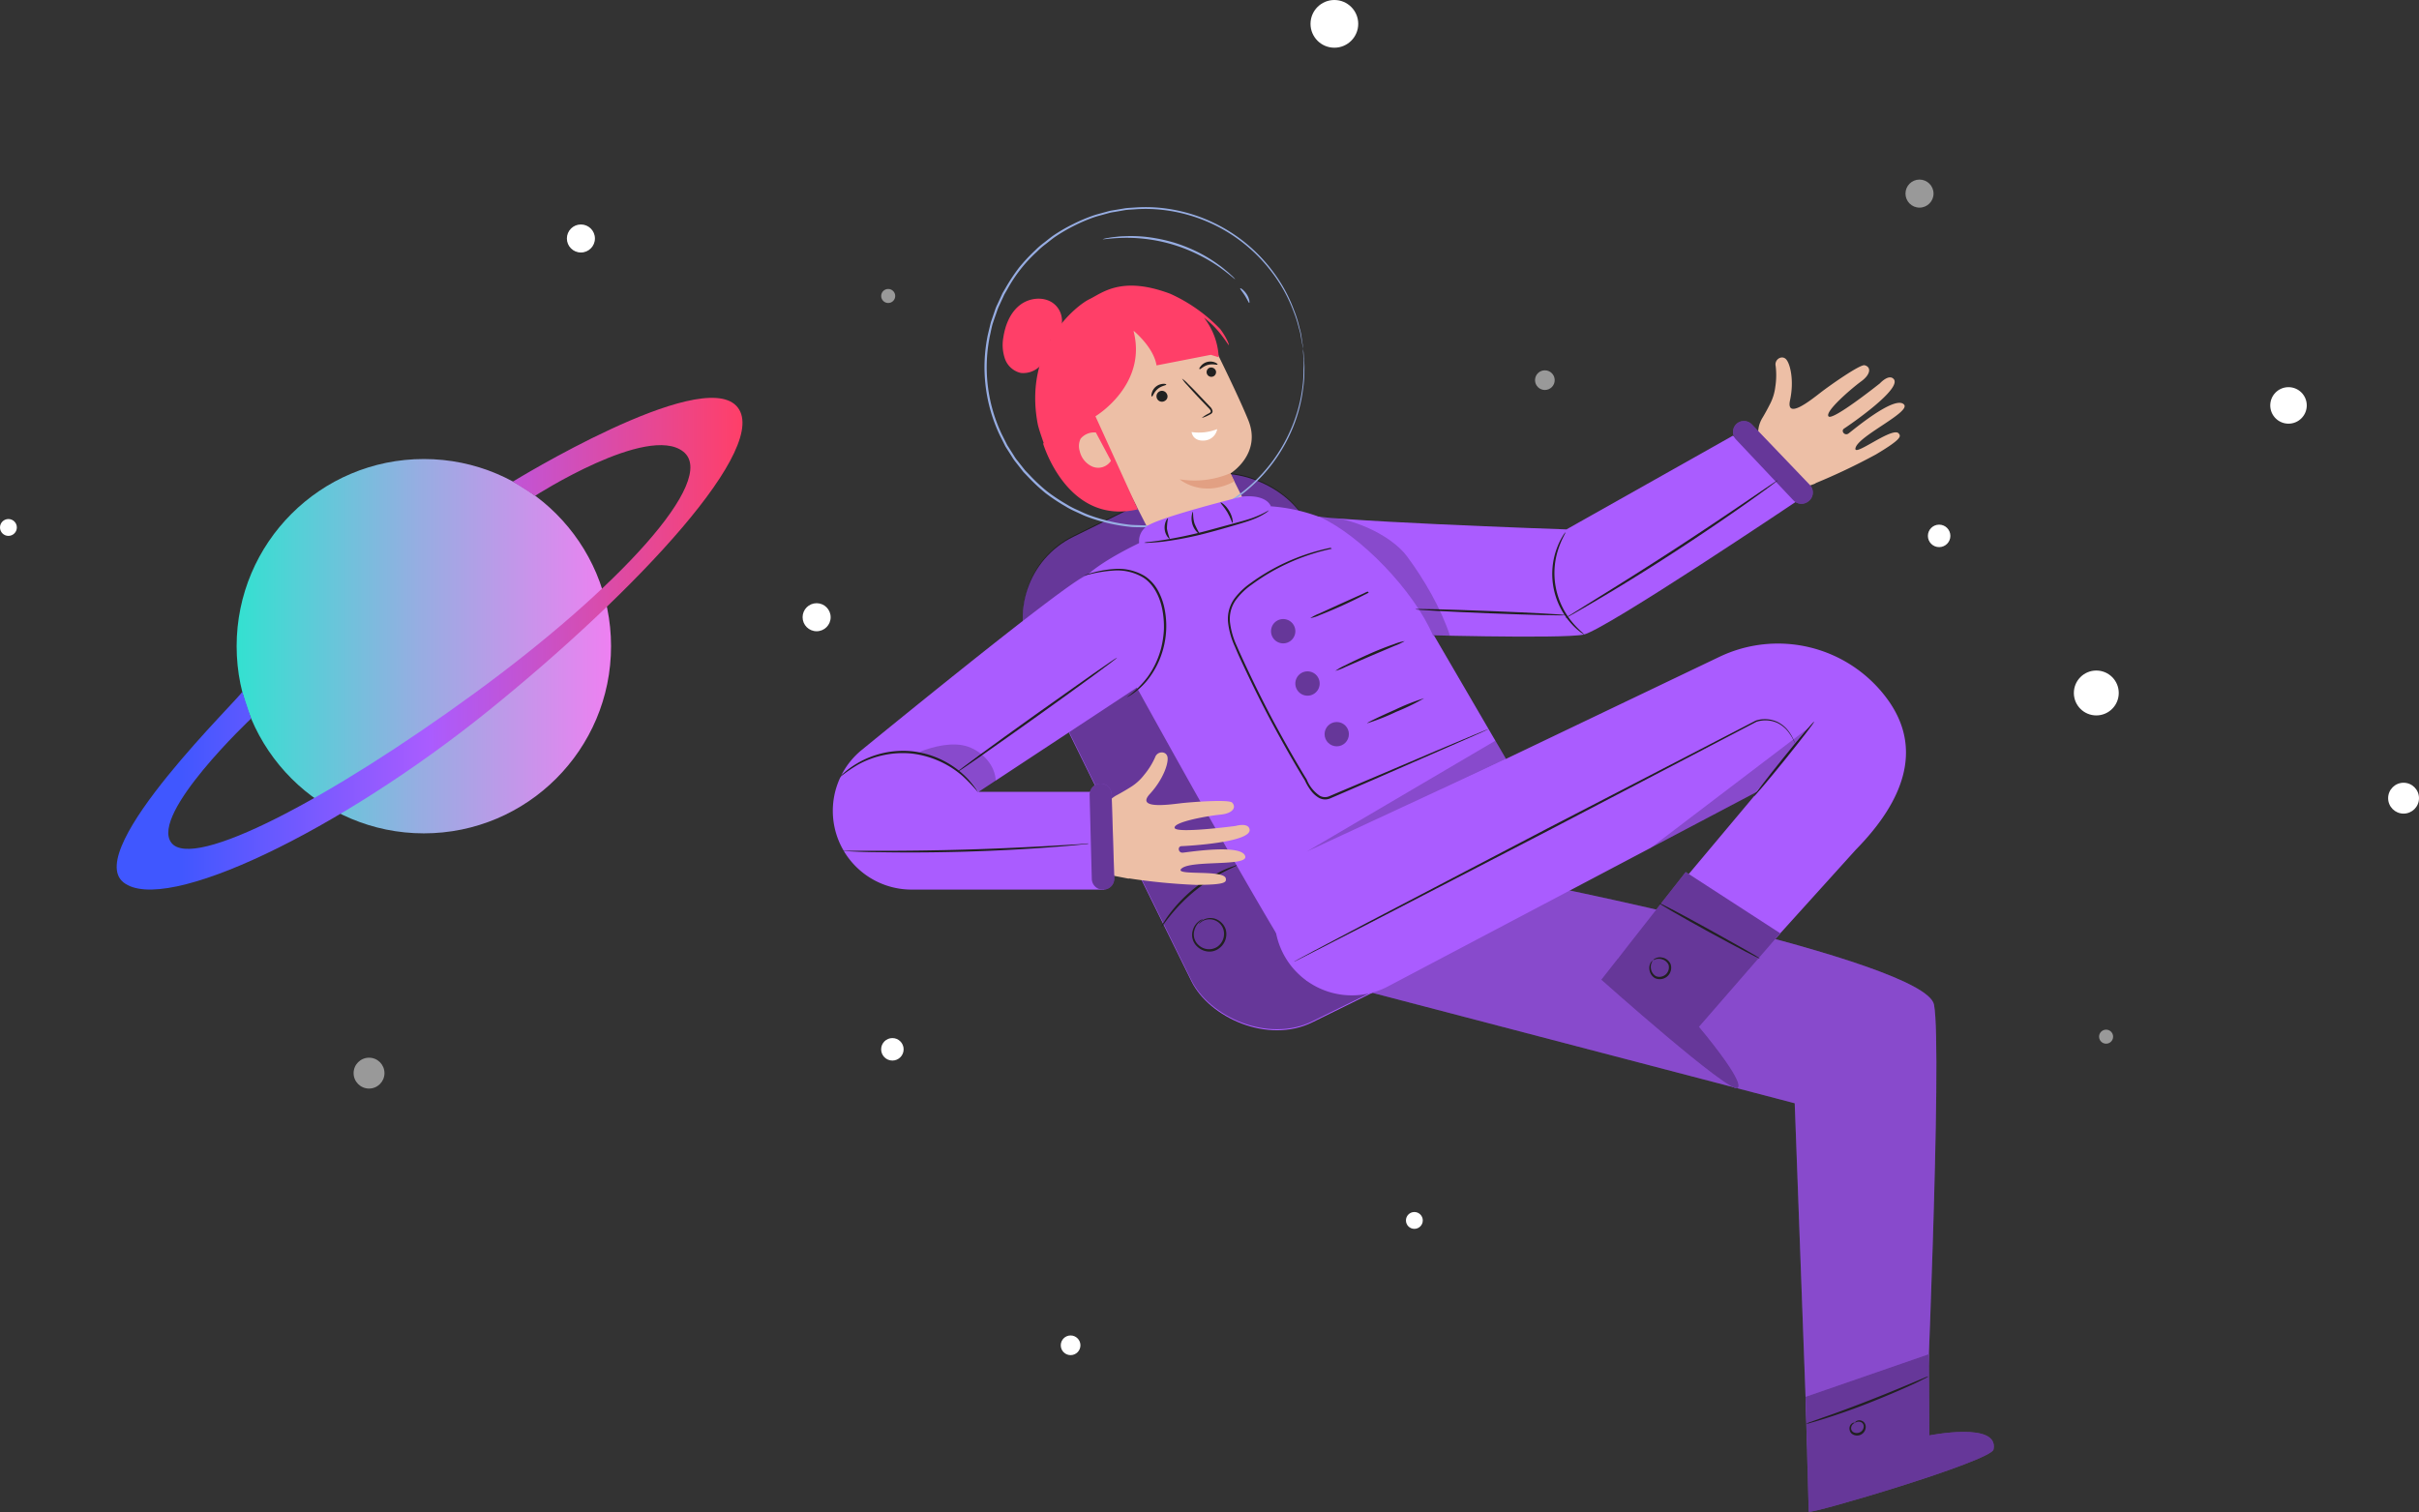 <svg id="Слой_1" data-name="Слой 1" xmlns="http://www.w3.org/2000/svg" xmlns:xlink="http://www.w3.org/1999/xlink" viewBox="0 0 634.71 396.82"><rect x="0" y="0" width="634.71" height="396.82" fill="#333333" stroke="none"/><defs><style>.cls-1{fill:url(#Безымянный_градиент_7);}.cls-2{fill:url(#Безымянный_градиент_10);}.cls-3{fill:#1a2e35;}.cls-4{fill:#aa5cff;}.cls-12,.cls-5{opacity:0.4;}.cls-6{fill:#212121;}.cls-7{fill:#edbfa6;}.cls-15,.cls-8{fill:#fff;}.cls-9{fill:#e2a083;}.cls-10{fill:#ff3f68;}.cls-11{fill:#97ade2;}.cls-13,.cls-14{opacity:0.2;}.cls-15{opacity:0.5;}</style><linearGradient id="Безымянный_градиент_7" x1="62.09" y1="169.59" x2="160.33" y2="169.59" gradientUnits="userSpaceOnUse"><stop offset="0.01" stop-color="#35e0d1"/><stop offset="0.49" stop-color="#97ade2"/><stop offset="1" stop-color="#ee80f1"/></linearGradient><linearGradient id="Безымянный_градиент_10" x1="253.59" y1="510.54" x2="417.78" y2="510.54" gradientUnits="userSpaceOnUse"><stop offset="0.1" stop-color="#4057ff"/><stop offset="0.5" stop-color="#aa5cff"/><stop offset="1" stop-color="#ff3f68"/></linearGradient></defs><circle class="cls-1" cx="111.21" cy="169.59" r="49.12"/><path class="cls-2" d="M286.53,523.14c.22.86-42,41.41-31.15,50.05s56.72-13.53,95.79-45.08,74.75-69.87,65-80S357.56,468,357.56,468l5.84,3.72s29.52-18.94,38.85-11.59S385,496.18,347.41,523.6s-73.86,46.67-79.49,39.16,20.95-32.57,20.95-32.57Z" transform="translate(-222.98 -341.61)"/><path class="cls-3" d="M547.87,568.57c0,.1-1.34.63-3.45,1.71a44.75,44.75,0,0,0-7.75,5,45.48,45.48,0,0,0-6.54,6.53c-1.49,1.84-2.3,3.07-2.39,3a3.94,3.94,0,0,1,.48-.93,25.38,25.38,0,0,1,1.58-2.35,37.74,37.74,0,0,1,14.44-11.66,25.6,25.6,0,0,1,2.63-1A3.47,3.47,0,0,1,547.87,568.57Z" transform="translate(-222.98 -341.61)"/><path class="cls-3" d="M537.55,584.08s.16-.39.76-.82a4.05,4.05,0,0,1,3-.65,4.33,4.33,0,0,1,3.3,3,4.62,4.62,0,0,1-2,5.06,4.15,4.15,0,0,1-2.9.64,4.75,4.75,0,0,1-2.49-1.18,4.14,4.14,0,0,1-1.29-4.28,4.46,4.46,0,0,1,1.72-2.53,2,2,0,0,1,1-.45c0,.05-.35.19-.88.64a4.48,4.48,0,0,0-1.45,2.44,3.76,3.76,0,0,0,1.24,3.77,4,4,0,0,0,4.7.45,4.13,4.13,0,0,0,1.78-4.41,3.8,3.8,0,0,0-5.63-2.35C537.84,583.8,537.58,584.12,537.55,584.08Z" transform="translate(-222.98 -341.61)"/><rect class="cls-4" x="510.54" y="467.98" width="80.22" height="142.02" rx="23.72" transform="translate(-404.44 -42.89) rotate(-26.22)"/><rect class="cls-5" x="510.54" y="467.72" width="80.22" height="142.02" rx="23.72" transform="translate(-404.33 -42.92) rotate(-26.22)"/><path class="cls-6" d="M547.87,568.57c0,.1-1.34.63-3.45,1.71a44.75,44.75,0,0,0-7.75,5,45.48,45.48,0,0,0-6.54,6.53c-1.49,1.84-2.3,3.07-2.39,3a3.94,3.94,0,0,1,.48-.93,25.38,25.38,0,0,1,1.58-2.35,37.74,37.74,0,0,1,14.44-11.66,25.6,25.6,0,0,1,2.63-1A3.47,3.47,0,0,1,547.87,568.57Z" transform="translate(-222.98 -341.61)"/><path class="cls-6" d="M537.55,584.08s.16-.39.76-.82a4.05,4.05,0,0,1,3-.65,4.33,4.33,0,0,1,3.3,3,4.62,4.62,0,0,1-2,5.06,4.15,4.15,0,0,1-2.9.64,4.75,4.75,0,0,1-2.49-1.18,4.14,4.14,0,0,1-1.29-4.28,4.46,4.46,0,0,1,1.72-2.53,2,2,0,0,1,1-.45c0,.05-.35.19-.88.64a4.48,4.48,0,0,0-1.45,2.44,3.76,3.76,0,0,0,1.24,3.77,4,4,0,0,0,4.7.45,4.13,4.13,0,0,0,1.78-4.41,3.8,3.8,0,0,0-5.63-2.35C537.84,583.8,537.58,584.12,537.55,584.08Z" transform="translate(-222.98 -341.61)"/><path class="cls-7" d="M550,474.23c-2.22-4.41-4.18-8.36-4.18-8.36s8.3-5.09,4.69-14-13.67-28.65-13.67-28.65L517.21,423,506,444.65,527,485.89a12.9,12.9,0,0,0,17.06,5.8h0A12.9,12.9,0,0,0,550,474.23Z" transform="translate(-222.98 -341.61)"/><path class="cls-6" d="M542.45,437.28c-.1.2-1.2-.25-2.49.09s-2,1.25-2.21,1.12,0-.38.3-.8a3.2,3.2,0,0,1,1.72-1.1,3.25,3.25,0,0,1,2,.14C542.28,436.94,542.5,437.19,542.45,437.28Z" transform="translate(-222.98 -341.61)"/><path class="cls-6" d="M542,438.89a1.24,1.24,0,1,1-1.72-.74A1.34,1.34,0,0,1,542,438.89Z" transform="translate(-222.98 -341.61)"/><path class="cls-6" d="M529.15,445a1.32,1.32,0,0,1-.5,1.8,1.43,1.43,0,1,1,.5-1.8Z" transform="translate(-222.98 -341.61)"/><path class="cls-6" d="M529,442.54c0,.22-1.2.28-2.22,1.12s-1.31,2-1.53,2-.19-.34-.07-.86a3.26,3.26,0,0,1,3-2.45C528.66,442.3,529,442.44,529,442.54Z" transform="translate(-222.98 -341.61)"/><path class="cls-6" d="M538.31,451.29a8.83,8.83,0,0,1,1.83-1.17c.3-.16.58-.35.53-.61s-.31-.56-.63-.88l-2-2.08c-1.41-1.49-2.67-2.86-3.55-3.87a9.13,9.13,0,0,1-1.36-1.71,9.31,9.31,0,0,1,1.63,1.45c1,.94,2.25,2.27,3.66,3.76l2,2.11a2.22,2.22,0,0,1,.72,1.2.81.81,0,0,1-.31.67,2.16,2.16,0,0,1-.49.29A8.65,8.65,0,0,1,538.31,451.29Z" transform="translate(-222.98 -341.61)"/><path class="cls-8" d="M535.64,455a13.09,13.09,0,0,0,6.72-.77,3.67,3.67,0,0,1-3.42,3C535.87,457.43,535.64,455,535.64,455Z" transform="translate(-222.98 -341.61)"/><path class="cls-9" d="M545.83,465.79a23.9,23.9,0,0,1-13.33,1.61s5.84,5.07,14.36.56Z" transform="translate(-222.98 -341.61)"/><path class="cls-10" d="M496.67,458l.17-.08c-.58-1.69-1.35-3.9-1.57-5-3.89-20.32,10.38-31.27,13.52-32.77,3.37-1.61,8.38-6.27,21.23-1.45a42.23,42.23,0,0,1,13.14,9.28c1.78,2.39,2.35,4.16,2.25,4.2s-1-1.54-2.84-3.73a23.55,23.55,0,0,0-3.68-3.46,18.22,18.22,0,0,1,3.86,10.39l-2.07-.65-14.24,2.78c-.63-3.9-4.13-7.44-5.91-9l-.12,0c3.67,14.18-10,22.35-10,22.35l11.11,24.42C503,479.63,496.67,458,496.67,458Z" transform="translate(-222.98 -341.61)"/><path class="cls-7" d="M514.48,462.55a4,4,0,0,1-4.82,1.54,5.86,5.86,0,0,1-3.38-4.1,4.44,4.44,0,0,1,.24-3.25,4.62,4.62,0,0,1,4-1.62Z" transform="translate(-222.98 -341.61)"/><path class="cls-11" d="M564.9,433.1l-.14-.67q-.12-.69-.36-1.95c-.08-.44-.16-.92-.26-1.44s-.3-1.09-.46-1.71a31.49,31.49,0,0,0-1.37-4.18,40,40,0,0,0-5.9-10.47,41.8,41.8,0,0,0-30.17-16.15,38.93,38.93,0,0,0-5.29,0c-.89.08-1.8.09-2.7.21l-2.71.47c-.46.08-.92.13-1.37.25l-1.35.37c-.9.26-1.82.48-2.72.78a43.17,43.17,0,0,0-5.31,2.26,43.93,43.93,0,0,0-5.11,3c-.81.58-1.58,1.23-2.38,1.84a20.72,20.72,0,0,0-2.29,2,37.78,37.78,0,0,0-7.69,9.78l-.8,1.38-.67,1.45-.67,1.46a11.44,11.44,0,0,0-.6,1.5c-.35,1-.71,2-1.06,3.07s-.51,2.12-.76,3.19a41.15,41.15,0,0,0,3.05,26l1.48,2.93,1.74,2.74a10.12,10.12,0,0,0,.93,1.32l1,1.27,1,1.26,1.1,1.15a45.51,45.51,0,0,0,4.6,4.31,47.36,47.36,0,0,0,5.14,3.43,22.33,22.33,0,0,0,2.69,1.42c.93.41,1.83.86,2.75,1.23a43.84,43.84,0,0,0,5.66,1.74,43.38,43.38,0,0,0,5.69,1c.95.08,1.89.08,2.83.12l1.4.05c.46,0,.93-.05,1.39-.07l2.74-.18c.91-.09,1.8-.28,2.68-.42a39,39,0,0,0,5.15-1.21,41.81,41.81,0,0,0,25.61-22.7,39.87,39.87,0,0,0,3.31-11.55A30.61,30.61,0,0,0,565,439c0-.64.07-1.23.06-1.77l-.08-1.46c0-.86-.08-1.51-.1-2s0-.68,0-.68,0,.22.08.67.09,1.13.16,2c0,.44.07.93.11,1.47s0,1.13,0,1.77a29.07,29.07,0,0,1-.31,4.41,39.6,39.6,0,0,1-3.23,11.65,42,42,0,0,1-25.77,23,38.43,38.43,0,0,1-5.21,1.25c-.89.14-1.79.33-2.71.43l-2.78.19c-.47,0-.93.08-1.41.07l-1.41,0c-.95-.05-1.91,0-2.87-.12a45.63,45.63,0,0,1-11.5-2.72c-.94-.37-1.86-.83-2.79-1.25a22.17,22.17,0,0,1-2.73-1.43,47.74,47.74,0,0,1-5.22-3.47,46.85,46.85,0,0,1-4.67-4.37l-1.12-1.17-1-1.28-1-1.28a10.7,10.7,0,0,1-.94-1.34l-1.77-2.78-1.5-3a41.71,41.71,0,0,1-3.1-26.4l.78-3.23c.36-1,.72-2.08,1.07-3.11a10.09,10.09,0,0,1,.62-1.52l.68-1.48.68-1.48.81-1.39a48.71,48.71,0,0,1,3.53-5.33,45.45,45.45,0,0,1,4.28-4.58,21.21,21.21,0,0,1,2.32-2c.81-.62,1.59-1.28,2.42-1.86a43.72,43.72,0,0,1,5.18-3,45.55,45.55,0,0,1,5.38-2.27c.92-.31,1.85-.52,2.76-.79l1.37-.37c.46-.11.93-.17,1.39-.25l2.75-.46c.91-.12,1.83-.14,2.73-.21a38.34,38.34,0,0,1,5.36,0,42,42,0,0,1,30.4,16.44,39.5,39.5,0,0,1,5.84,10.59,29,29,0,0,1,1.33,4.22c.16.62.33,1.18.44,1.71s.16,1,.23,1.45l.3,2C564.89,432.87,564.9,433.1,564.9,433.1Z" transform="translate(-222.98 -341.61)"/><path class="cls-10" d="M498.62,430.88a5.78,5.78,0,0,0,1.28-9.2c-2.37-2.33-6.49-2.11-9.16-.12s-4,5.32-4.5,8.61a11.16,11.16,0,0,0,.45,5.68,5.79,5.79,0,0,0,4.14,3.64,6.22,6.22,0,0,0,5.61-2.46,18.46,18.46,0,0,0,2.8-5.74" transform="translate(-222.98 -341.61)"/><path class="cls-11" d="M547.06,414.88c-.08.09-1.59-1.39-4.37-3.34a42.13,42.13,0,0,0-5.1-3,42,42,0,0,0-13.85-4.2,41.48,41.48,0,0,0-5.93-.31c-3.38.07-5.46.47-5.48.35a6.76,6.76,0,0,1,1.45-.33,14.33,14.33,0,0,1,1.72-.25c.68-.07,1.44-.18,2.3-.19a37.14,37.14,0,0,1,6,.18,43.34,43.34,0,0,1,7.22,1.48,42.37,42.37,0,0,1,6.81,2.78,37.92,37.92,0,0,1,5.1,3.19c.7.49,1.28,1,1.81,1.44A16.39,16.39,0,0,1,546,413.8,7.39,7.39,0,0,1,547.06,414.88Z" transform="translate(-222.98 -341.61)"/><path class="cls-11" d="M550.76,421.11c-.16,0-.5-.91-1.15-1.93s-1.33-1.76-1.22-1.9,1,.45,1.73,1.58S550.92,421.09,550.76,421.11Z" transform="translate(-222.98 -341.61)"/><path class="cls-4" d="M506.74,495.64s50.73,93,59.11,103.37l68.45-30.48-41.5-71.2a45.82,45.82,0,0,0-36.32-22.84l-.48,0C539.74,473.47,504.28,491.1,506.74,495.64Z" transform="translate(-222.98 -341.61)"/><path class="cls-6" d="M613.56,532.94a1.91,1.91,0,0,1-.23.13l-.71.33-2.74,1.23-10.31,4.52L583.91,546l-9.45,4.09-2.5,1.08a3.35,3.35,0,0,1-2.91-.17,7,7,0,0,1-2.18-2,13.24,13.24,0,0,1-1.5-2.55l0,0c-3-4.89-6-10.21-9-15.8-2.34-4.4-4.5-8.76-6.5-13-1-2.13-2-4.22-2.85-6.3a20.58,20.58,0,0,1-1.82-6.43,9.18,9.18,0,0,1,1.62-6.14,18.5,18.5,0,0,1,4.33-4.16,53.74,53.74,0,0,1,24-9.77c1.81-.25,3.22-.36,4.18-.41l1.1,0h.37l-.37.06-1.09.09c-.95.09-2.36.24-4.16.52a54.75,54.75,0,0,0-14.66,4.52,53.68,53.68,0,0,0-9.11,5.42,18.11,18.11,0,0,0-4.19,4.06,8.61,8.61,0,0,0-1.51,5.8,20.44,20.44,0,0,0,1.79,6.25c.9,2.06,1.87,4.15,2.87,6.27,2,4.24,4.16,8.59,6.49,13,3,5.58,6,10.89,9,15.78h0l0,0a9.22,9.22,0,0,0,3.4,4.24,2.78,2.78,0,0,0,2.45.15l2.51-1.07,9.46-4,15.7-6.69,10.37-4.36,2.78-1.15.73-.28A1,1,0,0,1,613.56,532.94Z" transform="translate(-222.98 -341.61)"/><g class="cls-12"><path d="M562.86,507.27a3.19,3.19,0,1,1-3.19-3.19A3.19,3.19,0,0,1,562.86,507.27Z" transform="translate(-222.98 -341.61)"/></g><g class="cls-12"><path d="M569.24,521a3.19,3.19,0,1,1-3.19-3.19A3.18,3.18,0,0,1,569.24,521Z" transform="translate(-222.98 -341.61)"/></g><g class="cls-12"><circle cx="350.74" cy="192.68" r="3.19"/></g><path class="cls-6" d="M583.22,496.39a11.17,11.17,0,0,1-2.28,1.35c-1.45.76-3.48,1.76-5.75,2.79s-4.36,1.9-5.89,2.49a10.69,10.69,0,0,1-2.52.82,12,12,0,0,1,2.35-1.21l5.81-2.65,5.82-2.62A12,12,0,0,1,583.22,496.39Z" transform="translate(-222.98 -341.61)"/><path class="cls-6" d="M591.55,509.86a15.17,15.17,0,0,1-2.63,1.24l-6.43,2.73-6.41,2.79a15.59,15.59,0,0,1-2.71,1.06,13.71,13.71,0,0,1,2.53-1.44c1.6-.82,3.84-1.88,6.35-3s4.83-2,6.51-2.58A13,13,0,0,1,591.55,509.86Z" transform="translate(-222.98 -341.61)"/><path class="cls-6" d="M596.66,524.86a56.86,56.86,0,0,1-7.36,3.57,55.89,55.89,0,0,1-7.6,3c-.07-.15,3.22-1.75,7.36-3.57A55.89,55.89,0,0,1,596.66,524.86Z" transform="translate(-222.98 -341.61)"/><path class="cls-4" d="M522,484.78a4.68,4.68,0,0,1,1.83-5c2.81-2.32,25-7.83,25-7.83s6.09-.89,7.65,2.58Z" transform="translate(-222.98 -341.61)"/><polygon class="cls-13" points="342.87 223.49 395.17 199.19 392.37 194.39 342.87 223.49"/><path class="cls-6" d="M555.94,475.52a4,4,0,0,1-1.05.84,17.42,17.42,0,0,1-3.3,1.62c-1.46.56-3.23,1.07-5.18,1.64s-4.12,1.19-6.4,1.79a88.33,88.33,0,0,1-11.85,2.35c-1.54.18-2.79.26-3.65.29a5.65,5.65,0,0,1-1.35,0,5.53,5.53,0,0,1,1.33-.21c.86-.1,2.09-.25,3.61-.48a119.1,119.1,0,0,0,11.76-2.51l6.39-1.74c2-.55,3.74-1,5.19-1.51A26.85,26.85,0,0,0,555.94,475.52Z" transform="translate(-222.98 -341.61)"/><path class="cls-6" d="M529.92,483c-.09.14-1.21-.86-1.35-2.58s.77-2.9.88-2.78a14.78,14.78,0,0,0-.28,2.73A13.88,13.88,0,0,0,529.92,483Z" transform="translate(-222.98 -341.61)"/><path class="cls-6" d="M537.94,482a5.2,5.2,0,0,1-2-6.1c.18,0-.06,1.51.5,3.2A23.76,23.76,0,0,0,537.94,482Z" transform="translate(-222.98 -341.61)"/><path class="cls-6" d="M546.38,478.83c-.17,0-.5-1.33-1.37-2.79s-1.88-2.42-1.76-2.55,1.36.67,2.28,2.25S546.54,478.82,546.38,478.83Z" transform="translate(-222.98 -341.61)"/><path class="cls-4" d="M621.33,572.53s106.86,21,109.11,32.76-2.33,116.15-2.33,116.15l-30.87.62-3.35-90.9-128-33.48Z" transform="translate(-222.98 -341.61)"/><path class="cls-13" d="M621.33,572.53s106.86,21,109.11,32.76-2.33,116.15-2.33,116.15l-30.87.62-3.35-90.9-128-33.48Z" transform="translate(-222.98 -341.61)"/><path class="cls-4" d="M729.09,697l.13,21.34s18.33-3.71,16.83,3.68c-.62,3.06-47.77,17-48.49,16.34l-.83-30.16Z" transform="translate(-222.98 -341.61)"/><path class="cls-5" d="M729.09,697l.13,21.34s18.33-3.71,16.83,3.68c-.62,3.06-47.77,17-48.49,16.34l-.83-30.16Z" transform="translate(-222.98 -341.61)"/><path class="cls-6" d="M729,702.82a5.77,5.77,0,0,1-1.18.67c-.78.4-1.92,1-3.33,1.61-2.84,1.31-6.8,3-11.25,4.76s-8.53,3.13-11.51,4.07c-1.49.47-2.7.83-3.55,1.06a5.7,5.7,0,0,1-1.32.31,5.35,5.35,0,0,1,1.25-.53l3.48-1.24c2.94-1,7-2.51,11.43-4.23s8.42-3.38,11.3-4.59l3.4-1.43A6.1,6.1,0,0,1,729,702.82Z" transform="translate(-222.98 -341.61)"/><path class="cls-6" d="M709.72,715s0-.19.28-.39a1.53,1.53,0,0,1,1.31-.18,1.75,1.75,0,0,1,.81.51,1.83,1.83,0,0,1,.4,1.05,2.27,2.27,0,0,1-3.59,1.95,1.6,1.6,0,0,1-.61-.93,1.8,1.8,0,0,1,0-1,1.54,1.54,0,0,1,.89-1c.31-.1.48,0,.48,0s-.16.08-.38.22a1.46,1.46,0,0,0-.58.88,1.22,1.22,0,0,0,.48,1.33,1.82,1.82,0,0,0,1.8.06A1.77,1.77,0,0,0,712,716a1.21,1.21,0,0,0-.79-1.18,1.48,1.48,0,0,0-1.06,0C709.87,714.91,709.76,715,709.72,715Z" transform="translate(-222.98 -341.61)"/><path class="cls-7" d="M699.34,468.49l0-.07a163.1,163.1,0,0,0,15.83-7.53c7-4.17,6.58-4.8,6-5.53-1.67-1.95-12.5,6.87-11.27,3.63s14.49-9.25,12.66-11.22c-2.39-2.56-13.55,6.88-14.56,7.61s-2.09-.69-1.15-1.3c1.35-.88,15.34-10.44,13-13-1.29-1.41-3.61,1.14-3.61,1.14s-12.42,9.91-13.48,8.67,6-7.32,8.57-9.19,2.64-3.8.9-4.23c-1.19-.29-9.1,5.27-11.57,7.18s-9.14,7.28-8,2,0-9.85-1.15-10.86-3,.24-2.62,1.89a20,20,0,0,1-.1,5.48,13.18,13.18,0,0,1-1.25,4.22c-.77,1.54-1.48,2.82-2.12,3.89a7.62,7.62,0,0,0-.94,5.67c.88,2.86,11.2,12.91,11.2,12.91Z" transform="translate(-222.98 -341.61)"/><path class="cls-4" d="M564.64,476.47c2.39,1.79,69.36,4.08,69.36,4.08l43.69-24.61,17.48,16.71s-51,34.31-56.69,35.51-47.08,0-47.08,0Z" transform="translate(-222.98 -341.61)"/><path class="cls-4" d="M678.46,456.93l15.09,16a2.89,2.89,0,0,0,3.71.41l.1-.07a2.89,2.89,0,0,0,.48-4.4L682.65,453a2.9,2.9,0,0,0-3.52-.52h0A2.89,2.89,0,0,0,678.46,456.93Z" transform="translate(-222.98 -341.61)"/><path class="cls-5" d="M678.46,456.93l15.09,16a2.89,2.89,0,0,0,3.71.41l.1-.07a2.89,2.89,0,0,0,.48-4.4L682.65,453a2.9,2.9,0,0,0-3.52-.52h0A2.89,2.89,0,0,0,678.46,456.93Z" transform="translate(-222.98 -341.61)"/><path class="cls-6" d="M638.64,508.13a4.56,4.56,0,0,1-1-.65,17.16,17.16,0,0,1-2.37-2.2,19.44,19.44,0,0,1-3.66-20.12,17.37,17.37,0,0,1,1.44-2.91,4,4,0,0,1,.71-.95c.1.06-.87,1.46-1.76,4a20.12,20.12,0,0,0,3.59,19.7C637.32,507.07,638.72,508,638.64,508.13Z" transform="translate(-222.98 -341.61)"/><path class="cls-6" d="M689.46,467.64a2.87,2.87,0,0,1-.52.44l-1.54,1.17c-1.35,1-3.32,2.43-5.77,4.17-4.91,3.48-11.75,8.17-19.44,13.17s-14.78,9.34-20,12.41c-2.58,1.53-4.69,2.75-6.15,3.58l-1.69.93a2.36,2.36,0,0,1-.62.29,3.57,3.57,0,0,1,.55-.39l1.64-1,6-3.74c5.11-3.16,12.15-7.56,19.84-12.55s14.56-9.63,19.52-13l5.88-4,1.61-1.07A3.37,3.37,0,0,1,689.46,467.64Z" transform="translate(-222.98 -341.61)"/><path class="cls-6" d="M633.79,503.06c0,.16-8.84-.05-19.74-.48s-19.73-.91-19.73-1.08,8.85.05,19.75.48S633.8,502.89,633.79,503.06Z" transform="translate(-222.98 -341.61)"/><g class="cls-14"><path d="M603.43,508.46c-2.31-7.1-6.79-14.8-11.23-20.79s-15.58-10.7-23-10.42c10.64,4.81,24.7,19.22,29.8,31.2Z" transform="translate(-222.98 -341.61)"/></g><path class="cls-4" d="M508.45,492.66c-.42-2.1-41.92,31.53-59.36,45.77a20.62,20.62,0,0,0-7.59,16h0a20.66,20.66,0,0,0,20.65,20.65H512.7V549.43H479.76L522,521.58Z" transform="translate(-222.98 -341.61)"/><path class="cls-7" d="M519.18,572.22v-.08a161.61,161.61,0,0,0,17.44,1.7c8.11,0,8.12-.72,8-1.66-.43-2.53-14.25-.55-11.53-2.7s17.19-.46,16.63-3.09c-.73-3.43-15.16-1.09-16.4-1s-1.43-1.68-.31-1.71c1.61-.06,18.53-1,17.84-4.42-.38-1.87-3.67-.88-3.67-.88s-15.76,2.09-16,.49,8.94-3.17,12.08-3.47,4.23-1.89,3-3.16c-.87-.86-10.52-.17-13.62.2S521,554,524.67,550s5.07-8.43,4.6-9.9-2.67-1.33-3.21.27a19.91,19.91,0,0,1-2.91,4.65,13.32,13.32,0,0,1-3.25,3c-1.46.92-2.72,1.65-3.82,2.24a7.59,7.59,0,0,0-3.73,4.38c-.71,2.9,2.94,16.83,2.94,16.83Z" transform="translate(-222.98 -341.61)"/><path class="cls-6" d="M443.16,545.74a6.85,6.85,0,0,1,1.15-1.19,22.06,22.06,0,0,1,3.65-2.64,23.81,23.81,0,0,1,14.39-3.13,24.15,24.15,0,0,1,13.41,6.09,22.75,22.75,0,0,1,3,3.33,7.42,7.42,0,0,1,.89,1.39,43,43,0,0,0-4.21-4.41,24.72,24.72,0,0,0-13.2-5.8,24.28,24.28,0,0,0-14.11,2.9A39,39,0,0,0,443.16,545.74Z" transform="translate(-222.98 -341.61)"/><path class="cls-6" d="M516.11,514.19c.1.14-9.23,7-20.83,15.28s-21.08,14.92-21.18,14.78,9.23-7,20.83-15.27S516,514.06,516.11,514.19Z" transform="translate(-222.98 -341.61)"/><path class="cls-6" d="M508.64,563a2.31,2.31,0,0,1-.65.12l-1.87.2c-1.63.17-4,.38-6.91.6-5.84.46-13.91.94-22.84,1.2s-17,.25-22.88.14c-2.93,0-5.3-.12-6.93-.19l-1.89-.1a3,3,0,0,1-.65-.07,2.64,2.64,0,0,1,.66,0l1.88,0h6.93c5.85,0,13.93-.06,22.86-.32s17-.68,22.83-1l6.92-.41L508,563A2.78,2.78,0,0,1,508.64,563Z" transform="translate(-222.98 -341.61)"/><g class="cls-14"><path d="M484.26,546.58c-.16-4.09-3.4-7.64-7.27-9s-9-.12-12.82,1.39c6.07,1.76,12.27,5.17,15.66,10.5Z" transform="translate(-222.98 -341.61)"/></g><path class="cls-4" d="M508.88,550.28l.57,22a2.89,2.89,0,0,0,2.49,2.79l.12,0a2.89,2.89,0,0,0,3.29-3l-.69-22a2.9,2.9,0,0,0-2.27-2.74h0A2.9,2.9,0,0,0,508.88,550.28Z" transform="translate(-222.98 -341.61)"/><path class="cls-5" d="M508.88,550.28l.57,22a2.89,2.89,0,0,0,2.49,2.79l.12,0a2.89,2.89,0,0,0,3.29-3l-.69-22a2.9,2.9,0,0,0-2.27-2.74h0A2.9,2.9,0,0,0,508.88,550.28Z" transform="translate(-222.98 -341.61)"/><path class="cls-6" d="M518.65,524.56a24,24,0,0,0,5.49-5.34,22.57,22.57,0,0,0,3.5-7.49,25.62,25.62,0,0,0,.73-4.85,24,24,0,0,0-.4-5.23c-.67-3.52-2.36-6.77-5-8.45a13.25,13.25,0,0,0-7.9-1.84,34.27,34.27,0,0,0-5.58.83,14.69,14.69,0,0,1-2,.4,1.76,1.76,0,0,1,.51-.19c.33-.11.83-.26,1.48-.44a29.34,29.34,0,0,1,5.6-1,13.5,13.5,0,0,1,8.23,1.81,10.66,10.66,0,0,1,3.44,3.7,16.8,16.8,0,0,1,1.83,5.09,22.86,22.86,0,0,1-.39,10.34,22.59,22.59,0,0,1-3.68,7.61,18.61,18.61,0,0,1-4.06,4,14.3,14.3,0,0,1-1.3.84A2,2,0,0,1,518.65,524.56Z" transform="translate(-222.98 -341.61)"/><path class="cls-4" d="M709.92,564.61,669.83,609l-22.38-15.78,36.9-44L587,600.58a20.29,20.29,0,0,1-26.51-7.27h0a20.28,20.28,0,0,1,8.44-29L674.12,514a35.56,35.56,0,0,1,43.76,10.67h0C727.83,537.82,722.59,551.71,709.92,564.61Z" transform="translate(-222.98 -341.61)"/><path class="cls-6" d="M694.13,537a.74.74,0,0,1-.11-.2l-.3-.61a12.41,12.41,0,0,0-1.32-2.24,8.1,8.1,0,0,0-3.15-2.65,7.59,7.59,0,0,0-5.42-.25h0L629.24,559.6,582.12,584l-14.31,7.34-3.91,2-1,.5a1.5,1.5,0,0,1-.36.15,1.93,1.93,0,0,1,.33-.2l1-.56,3.85-2.07,14.22-7.51,47-24.58,54.73-28.34h0a7.8,7.8,0,0,1,5.65.33,8.17,8.17,0,0,1,3.19,2.78,11.84,11.84,0,0,1,1.26,2.31l.25.63C694.11,536.91,694.14,537,694.13,537Z" transform="translate(-222.98 -341.61)"/><path class="cls-6" d="M699,531c.13.11-3.31,4.57-7.68,10s-8,9.69-8.16,9.59,3.32-4.56,7.69-10S698.84,530.92,699,531Z" transform="translate(-222.98 -341.61)"/><path class="cls-4" d="M690.11,586.56,668.78,611.1s12.17,14.37,10.15,16.07-35.81-28.44-35.81-28.44l22.16-28.26Z" transform="translate(-222.98 -341.61)"/><path class="cls-5" d="M690.11,586.56,668.78,611.1s12.17,14.37,10.15,16.07-35.81-28.44-35.81-28.44l22.16-28.26Z" transform="translate(-222.98 -341.61)"/><path class="cls-6" d="M684.73,593.18c-.08.14-6.07-3-13.39-7s-13.17-7.43-13.09-7.58,6.07,3,13.38,7.05S684.81,593,684.73,593.18Z" transform="translate(-222.98 -341.61)"/><path class="cls-6" d="M656.6,593.75s-.11.21-.27.57a2.77,2.77,0,0,0-.15,1.62,2.69,2.69,0,0,0,1.3,1.87,2.49,2.49,0,0,0,3.3-3,2.66,2.66,0,0,0-1.76-1.45,2.7,2.7,0,0,0-1.62,0c-.38.12-.56.27-.6.22s.12-.23.5-.44a2.77,2.77,0,0,1,1.82-.22,3,3,0,0,1,2.17,1.64,3,3,0,0,1-4.07,3.76,3,3,0,0,1-1.46-2.3,2.74,2.74,0,0,1,.36-1.79C656.36,593.84,656.59,593.73,656.6,593.75Z" transform="translate(-222.98 -341.61)"/><polyline class="cls-13" points="432.95 222.66 460.61 208.04 474.94 190.71 432.95 222.66"/><circle class="cls-15" cx="96.83" cy="281.64" r="4.05"/><circle class="cls-8" cx="234.15" cy="275.39" r="2.95"/><circle class="cls-8" cx="152.42" cy="62.59" r="3.68"/><circle class="cls-15" cx="233.05" cy="77.68" r="1.84"/><circle class="cls-8" cx="350.12" cy="6.26" r="6.26"/><circle class="cls-15" cx="405.35" cy="99.77" r="2.58"/><circle class="cls-8" cx="600.47" cy="106.4" r="4.79"/><circle class="cls-8" cx="550.04" cy="181.87" r="5.89"/><circle class="cls-8" cx="508.8" cy="140.64" r="2.95"/><circle class="cls-8" cx="630.66" cy="209.48" r="4.05"/><circle class="cls-15" cx="552.61" cy="272.07" r="1.84"/><circle class="cls-8" cx="214.27" cy="161.99" r="3.68"/><circle class="cls-15" cx="503.65" cy="50.81" r="3.68"/><circle class="cls-8" cx="371.11" cy="320.3" r="2.21"/><circle class="cls-8" cx="280.91" cy="353.07" r="2.58"/><circle class="cls-8" cx="2.21" cy="138.43" r="2.21"/></svg>